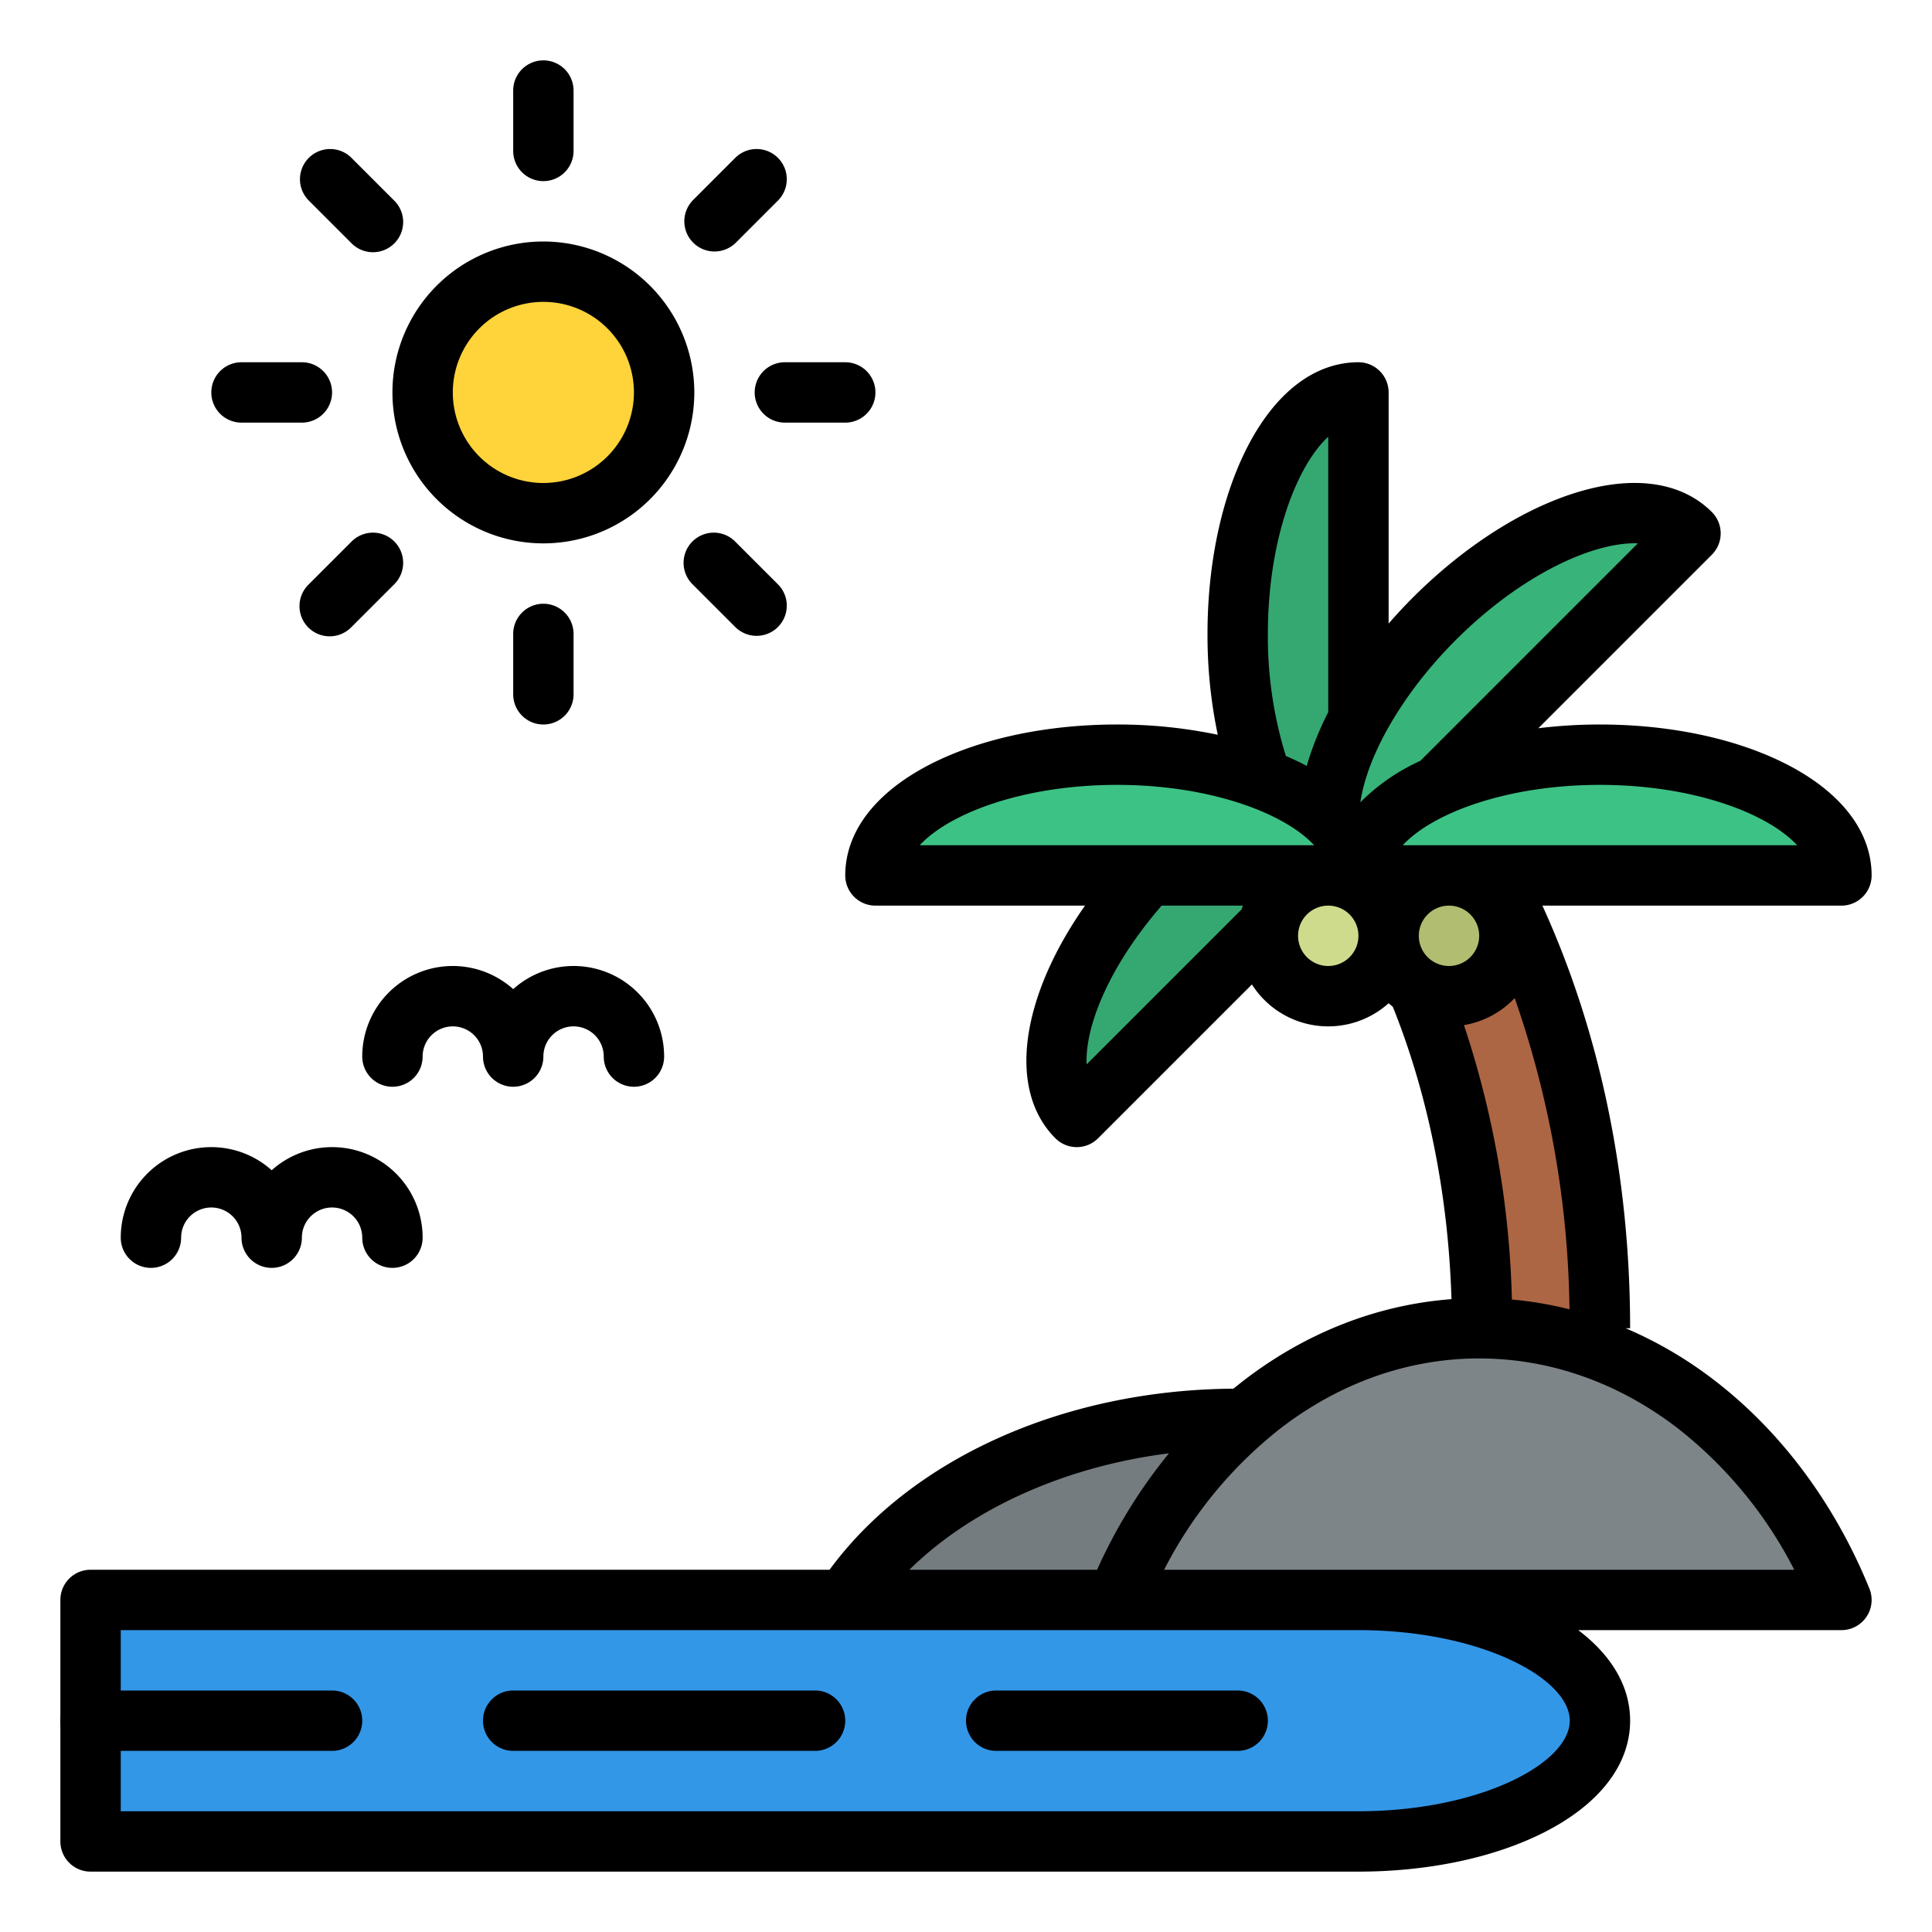 <svg id="Filled" height="512" viewBox="0 0 512 512" width="512" xmlns="http://www.w3.org/2000/svg"><path d="m285.353 296c-12.5-12.5-2.366-42.889 22.627-67.882s55.385-35.124 67.882-22.627z" fill="#35a872"/><path d="m328 376c-45.679 0-85.171 19.575-104 48h208c-18.829-28.425-58.321-48-104-48z" fill="#757c80"/><path d="m414.623 424a275.677 275.677 0 0 0 9.377-72c0-45.024-10.448-86.574-28.08-120h-35.92c20.234 30.492 32.788 72.991 32.788 120a244.9 244.9 0 0 1 -10.512 72z" fill="#ad6643"/><path d="m360 424h-336v64h336c35.346 0 64-14.327 64-32s-28.654-32-64-32" fill="#3397e8"/><path d="m360 232c0-17.673 28.654-32 64-32s64 14.327 64 32z" fill="#3dc285"/><path d="m360 232c-17.673 0-32-28.654-32-64s14.327-64 32-64z" fill="#35a872"/><path d="m357.491 231.862c-12.5-12.5-2.367-42.889 22.627-67.882s55.382-35.124 67.882-22.627z" fill="#38b37a"/><path d="m232 232c0-17.673 28.654-32 64-32s64 14.327 64 32z" fill="#3dc285"/><circle cx="352" cy="248" fill="#cfdb8c" r="16"/><circle cx="384" cy="248" fill="#b1bd70" r="16"/><path d="m392 352c-42.165 0-78.62 29.362-96 72h192c-17.38-42.638-53.835-72-96-72z" fill="#7e8589"/><circle cx="144" cy="104" fill="#ffd33a" r="32"/><path d="m328 464a8 8 0 0 0 0-16h-64a8 8 0 0 0 0 16z"/><path d="m216 448h-80a8 8 0 0 0 0 16h80a8 8 0 0 0 0-16z"/><path d="m144 64a40 40 0 1 0 40 40 40.045 40.045 0 0 0 -40-40zm0 64a24 24 0 1 1 24-24 24.028 24.028 0 0 1 -24 24z"/><path d="m152 40v-16a8 8 0 0 0 -16 0v16a8 8 0 0 0 16 0z"/><path d="m232 104a8 8 0 0 0 -8-8h-16a8 8 0 0 0 0 16h16a8 8 0 0 0 8-8z"/><path d="m152 184v-16a8 8 0 0 0 -16 0v16a8 8 0 0 0 16 0z"/><path d="m56 104a8 8 0 0 0 8 8h16a8 8 0 0 0 0-16h-16a8 8 0 0 0 -8 8z"/><path d="m104.4 53.088-11.312-11.313a8 8 0 0 0 -11.313 11.313l11.313 11.312a8 8 0 1 0 11.312-11.312z"/><path d="m194.912 64.4 11.313-11.314a8 8 0 0 0 -11.313-11.313l-11.312 11.315a8 8 0 0 0 11.312 11.312z"/><path d="m194.912 166.225a8 8 0 0 0 11.313-11.313l-11.313-11.312a8 8 0 1 0 -11.312 11.312z"/><path d="m81.775 154.912a8 8 0 1 0 11.313 11.313l11.312-11.313a8 8 0 1 0 -11.312-11.312z"/><path d="m120 272a8.009 8.009 0 0 1 8 8 8 8 0 0 0 16 0 8 8 0 0 1 16 0 8 8 0 0 0 16 0 23.988 23.988 0 0 0 -40-17.874 23.988 23.988 0 0 0 -40 17.874 8 8 0 0 0 16 0 8.009 8.009 0 0 1 8-8z"/><path d="m32 328a8 8 0 0 0 16 0 8 8 0 0 1 16 0 8 8 0 0 0 16 0 8 8 0 0 1 16 0 8 8 0 0 0 16 0 23.988 23.988 0 0 0 -40-17.874 23.988 23.988 0 0 0 -40 17.874z"/><path d="m88 448h-64a8 8 0 0 0 0 16h64a8 8 0 0 0 0-16z"/><path d="m454.156 365.658a107.989 107.989 0 0 0 -23.345-13.658h1.189c0-40.181-8.012-78.611-23.25-112h79.25a8 8 0 0 0 8-8c0-11.736-8.228-22.313-23.167-29.783-13.178-6.589-30.52-10.217-48.833-10.217a133.936 133.936 0 0 0 -16.323.99l45.98-45.981a8 8 0 0 0 0-11.313c-8.3-8.3-21.595-9.96-37.442-4.678-13.976 4.659-28.8 14.356-41.754 27.305q-3.387 3.387-6.461 6.936v-61.259a8 8 0 0 0 -8-8c-11.736 0-22.313 8.228-29.783 23.167-6.589 13.178-10.217 30.52-10.217 48.833a128.6 128.6 0 0 0 2.718 26.721 129.142 129.142 0 0 0 -26.718-2.721c-18.313 0-35.655 3.628-48.833 10.217-14.939 7.47-23.167 18.047-23.167 29.783a8 8 0 0 0 8 8h55.535c-17.06 24.332-20.651 48.845-7.839 61.657a8 8 0 0 0 11.313 0l40.764-40.764a23.96 23.96 0 0 0 36.227 4.976c.36.322.731.631 1.109.932 9.38 23.343 14.707 49.954 15.547 77.49-19.536 1.469-38.352 8.771-54.812 21.367-1 .766-1.988 1.556-2.967 2.357-44.939.3-85.4 18.523-107.032 47.985h-195.845a8 8 0 0 0 -8 8v64a8 8 0 0 0 8 8h336c18.313 0 35.655-3.628 48.833-10.217 14.939-7.47 23.167-18.047 23.167-29.783 0-8.968-4.819-17.255-13.752-24h69.752a8 8 0 0 0 7.408-11.02c-9.208-22.58-23.471-41.715-41.252-55.322zm-102.156-249.921v72.989a81.176 81.176 0 0 0 -5.71 14.26c-.485-.257-.957-.519-1.457-.769-1.313-.657-2.678-1.275-4.071-1.872a106.939 106.939 0 0 1 -4.762-32.345c0-24.545 7.431-44.339 16-52.263zm-22.954 125.256-41.079 41.078c-.46-10.125 6.01-26.1 19.885-42.071h21.524c-.116.328-.228.658-.33.993zm-85.309-16.993c7.924-8.569 27.718-16 52.263-16s44.339 7.431 52.263 16zm108.263 32a8 8 0 1 1 8-8 8.009 8.009 0 0 1 -8 8zm63.93 90.978a98.117 98.117 0 0 0 -15.263-2.586 249.179 249.179 0 0 0 -12.7-72.726 23.97 23.97 0 0 0 13.442-7.168 259.817 259.817 0 0 1 14.521 82.48zm-55.43-134.346c1.886-12.752 11.441-29.166 25.27-42.995 17.357-17.358 36.594-26.108 48.27-25.642l-57.621 57.625c-.417.2-.842.392-1.252.6a53.186 53.186 0 0 0 -14.667 10.412zm63.5-4.632c24.545 0 44.339 7.431 52.263 16h-104.526c7.924-8.569 27.718-16 52.263-16zm-40 48a8 8 0 1 1 8-8 8.009 8.009 0 0 1 -8 8zm-74.216 129.148a137.934 137.934 0 0 0 -19.043 30.852h-49.752c16.533-16.258 41.331-27.394 68.795-30.852zm50.216 94.852h-328v-48h328c32.051 0 56 12.671 56 24s-23.949 24-56 24zm-51.493-64a112.675 112.675 0 0 1 31.06-37.636c15.7-12.014 33.833-18.364 52.433-18.364s36.733 6.35 52.433 18.364a112.675 112.675 0 0 1 31.06 37.636z"/></svg>
